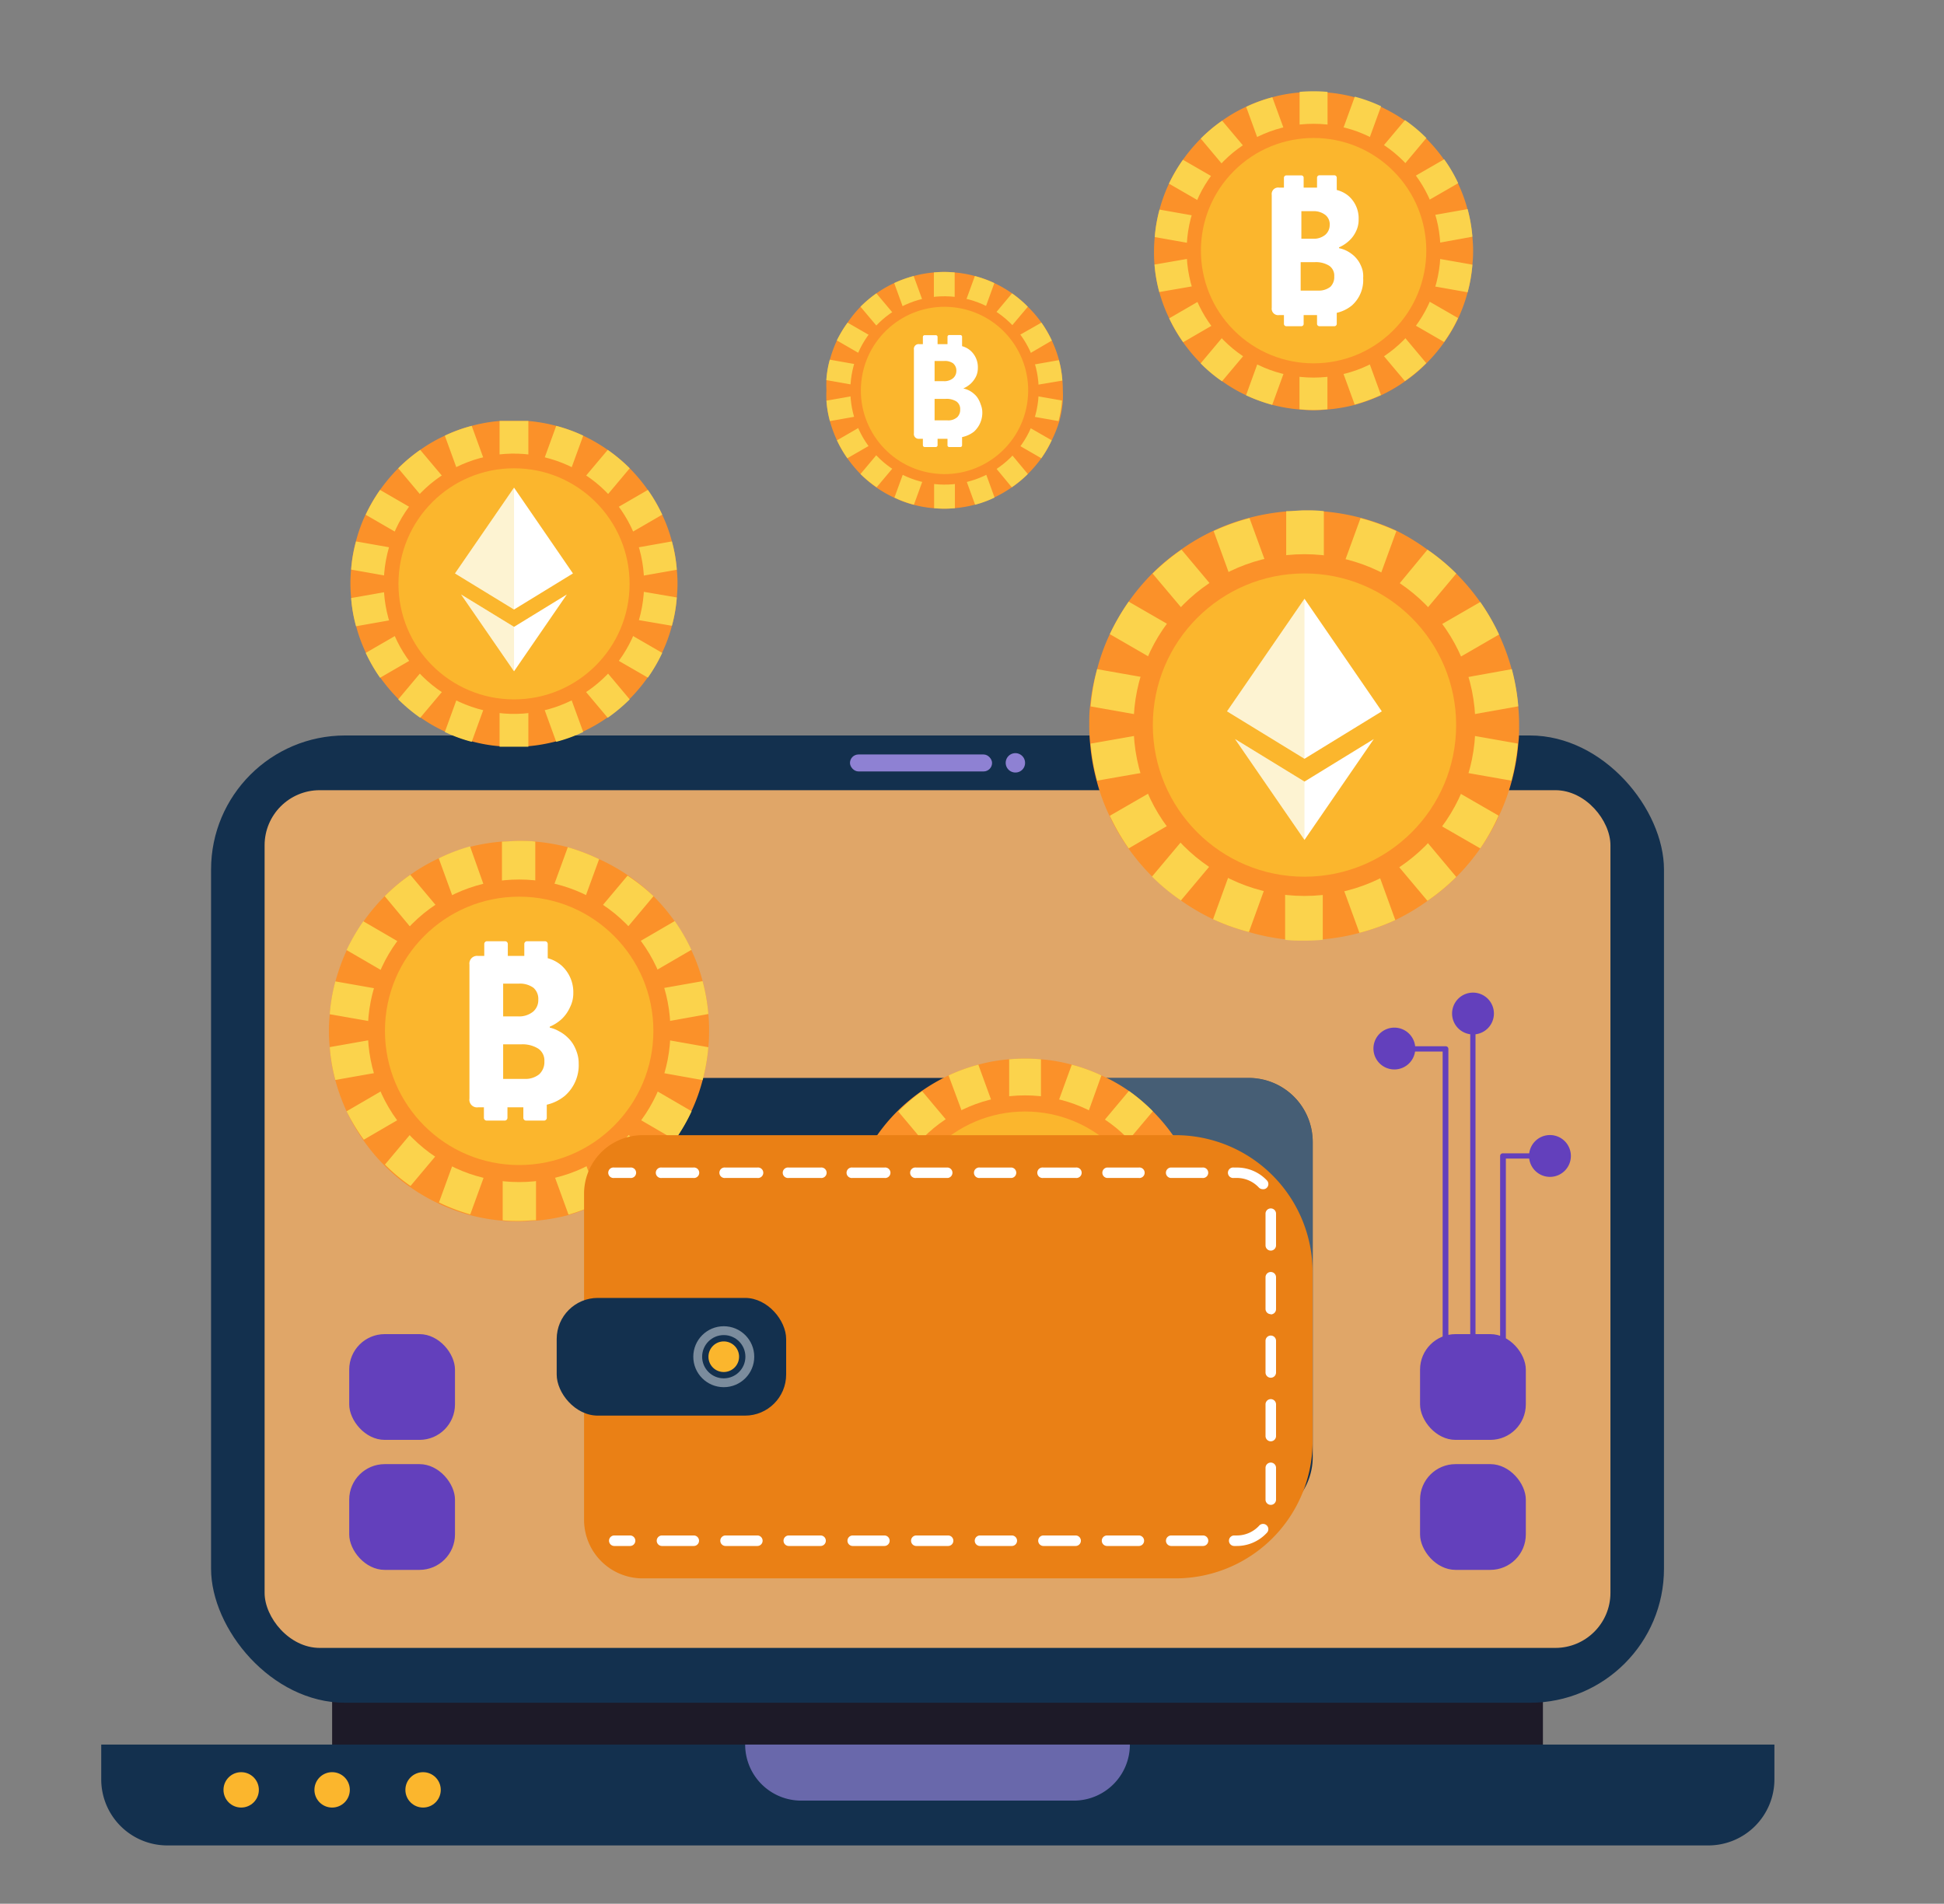 <svg xmlns="http://www.w3.org/2000/svg" viewBox="0 0 162.66 159.32"><rect x="0" y="0" width="162.66" height="159.32" fill="#808080" stroke="none"/><defs><style>.cls-1{isolation:isolate;}.cls-2{fill:#1d1a28;}.cls-3{fill:#13304e;}.cls-4{fill:#e0a668;}.cls-5{fill:#6340bc;}.cls-6,.cls-7{fill:#8e81d3;}.cls-6{opacity:0.7;}.cls-8{fill:#fbb62d;}.cls-14,.cls-9{fill:#7b8c9d;}.cls-9{opacity:0.5;mix-blend-mode:multiply;}.cls-10{fill:#fb9129;}.cls-11,.cls-15{fill:#fbd34c;}.cls-12{fill:#fff;}.cls-13{fill:#ea8015;}.cls-15{opacity:0.25;}</style></defs><g class="cls-1"><g id="OBJECTS"><rect class="cls-2" x="27.79" y="137.58" width="101.31" height="12.21"/><rect class="cls-3" x="17.66" y="61.55" width="121.57" height="80.95" rx="11.22"/><rect class="cls-4" x="22.14" y="66.13" width="112.61" height="71.78" rx="4.61"/><rect class="cls-5" x="29.22" y="122.53" width="8.85" height="8.85" rx="2.97"/><rect class="cls-5" x="29.22" y="111.65" width="8.85" height="8.85" rx="2.97"/><rect class="cls-5" x="118.82" y="122.53" width="8.85" height="8.85" rx="2.97"/><rect class="cls-5" x="118.82" y="111.65" width="8.85" height="8.85" rx="2.97"/><path class="cls-5" d="M118.42,87.75a1.75,1.75,0,1,0-1.75,1.75A1.75,1.75,0,0,0,118.42,87.75Z"/><path class="cls-5" d="M125,84.82a1.75,1.75,0,1,0-1.75,1.75A1.75,1.75,0,0,0,125,84.82Z"/><path class="cls-5" d="M131.44,96.74a1.75,1.75,0,1,0-1.75,1.75A1.75,1.75,0,0,0,131.44,96.74Z"/><path class="cls-5" d="M120.93,116.93a.22.22,0,0,1-.22-.22V88h-4a.22.22,0,0,1,0-.44h4.26a.22.22,0,0,1,.22.22v29A.22.22,0,0,1,120.93,116.93Z"/><path class="cls-5" d="M123.24,115.31a.22.22,0,0,1-.22-.22V86a.22.22,0,0,1,.44,0v29.09A.22.22,0,0,1,123.24,115.31Z"/><path class="cls-5" d="M125.74,115.31a.22.22,0,0,1-.22-.22V96.74a.22.22,0,0,1,.22-.22h3.12a.22.22,0,0,1,0,.44H126v18.13A.22.22,0,0,1,125.74,115.31Z"/><path class="cls-3" d="M148.47,146v2.91a5.53,5.53,0,0,1-5.53,5.53H14a5.53,5.53,0,0,1-5.53-5.53V146Z"/><path class="cls-6" d="M94.54,146h0a4.69,4.69,0,0,1-4.7,4.69H67.05a4.69,4.69,0,0,1-4.7-4.69H94.54Z"/><rect class="cls-7" x="71.12" y="63.14" width="11.89" height="1.42" rx="0.71"/><path class="cls-7" d="M85.77,63.85a.81.81,0,1,0-.8.8A.8.8,0,0,0,85.77,63.85Z"/><circle class="cls-8" cx="20.18" cy="149.79" r="1.48"/><path class="cls-8" d="M29.27,149.79a1.48,1.48,0,1,0-1.48,1.48A1.48,1.48,0,0,0,29.27,149.79Z"/><circle class="cls-8" cx="35.4" cy="149.79" r="1.48"/><path class="cls-3" d="M51.4,92.59V127.3h53.07a5.36,5.36,0,0,0,5.37-5.37V95.58a5.36,5.36,0,0,0-5.37-5.37H53.78A2.39,2.39,0,0,0,51.4,92.59Z"/><path class="cls-9" d="M87.75,90.21v28.26h22.09V95.58a5.38,5.38,0,0,0-5.37-5.37Z"/><path class="cls-10" d="M70.66,103.7c0,.44,0,.87.06,1.3a15,15,0,0,0,.46,2.61,13.87,13.87,0,0,0,.89,2.46,14.4,14.4,0,0,0,1.33,2.29,14.86,14.86,0,0,0,3.71,3.71,15,15,0,0,0,2.26,1.32,14.5,14.5,0,0,0,2.49.9,13.93,13.93,0,0,0,2.58.45,14.77,14.77,0,0,0,2.66,0,13.93,13.93,0,0,0,2.58-.45,14.1,14.1,0,0,0,2.48-.9,13.85,13.85,0,0,0,2.27-1.32,14.87,14.87,0,0,0,2-1.7,15.34,15.34,0,0,0,1.68-2,15,15,0,0,0,1.33-2.3,13.87,13.87,0,0,0,.89-2.46,14.83,14.83,0,0,0,.46-2.61c0-.43.06-.86.06-1.3s0-.88-.06-1.31a14.83,14.83,0,0,0-.46-2.61,13.87,13.87,0,0,0-.89-2.46A15,15,0,0,0,98.14,95a15.34,15.34,0,0,0-1.68-2,14.87,14.87,0,0,0-2-1.7A13.85,13.85,0,0,0,92.16,90a14.1,14.1,0,0,0-2.48-.9,13.93,13.93,0,0,0-2.58-.45,14.77,14.77,0,0,0-2.66,0,13.93,13.93,0,0,0-2.58.45,14.5,14.5,0,0,0-2.49.9,15.64,15.64,0,0,0-4.29,3,14.79,14.79,0,0,0-1.68,2,14.4,14.4,0,0,0-1.33,2.29,13.87,13.87,0,0,0-.89,2.46,15,15,0,0,0-.46,2.61C70.68,102.82,70.66,103.25,70.66,103.7Z"/><path class="cls-11" d="M78.14,103.7,70.72,105a15,15,0,0,0,.46,2.61l7.42-1.31-6.53,3.77a14.4,14.4,0,0,0,1.33,2.29l6.52-3.76-4.84,5.77a14.87,14.87,0,0,0,2,1.7L82,110.3l-2.58,7.09a14.5,14.5,0,0,0,2.49.9l2.58-7.08v7.53a14.77,14.77,0,0,0,2.66,0v-7.53l2.58,7.08a14.1,14.1,0,0,0,2.48-.9l-2.57-7.09,4.84,5.77a14.87,14.87,0,0,0,2-1.7l-4.85-5.77,6.53,3.77a15,15,0,0,0,1.33-2.3l-6.53-3.77,7.42,1.31a14.83,14.83,0,0,0,.46-2.61l-7.42-1.3,7.42-1.31a14.83,14.83,0,0,0-.46-2.61l-7.42,1.31,6.53-3.77A15,15,0,0,0,98.14,95l-6.53,3.77L96.46,93a14.87,14.87,0,0,0-2-1.7l-4.84,5.77L92.16,90a14.1,14.1,0,0,0-2.48-.9L87.1,96.18V88.65a14.77,14.77,0,0,0-2.66,0v7.53L81.86,89.1a14.5,14.5,0,0,0-2.49.9L82,97.09l-4.84-5.77a14.87,14.87,0,0,0-2,1.7l4.84,5.77L73.4,95a14.4,14.4,0,0,0-1.33,2.29l6.53,3.77-7.42-1.31a15,15,0,0,0-.46,2.61Z"/><circle class="cls-10" cx="85.77" cy="103.7" r="12.03"/><circle class="cls-8" cx="85.77" cy="103.7" r="10.68"/><path class="cls-10" d="M59.33,86.26a12.63,12.63,0,0,1-.06,1.38,15.66,15.66,0,0,1-.48,2.75A14.84,14.84,0,0,1,57.85,93a15.45,15.45,0,0,1-1.39,2.4,16,16,0,0,1-6.29,5.29,17.09,17.09,0,0,1-2.62,1,16.28,16.28,0,0,1-2.72.47c-.46,0-.92.06-1.39.06s-.94,0-1.4-.06a16.16,16.16,0,0,1-2.71-.47,15.92,15.92,0,0,1-5-2.34,15.27,15.27,0,0,1-2.14-1.79,16.22,16.22,0,0,1-1.77-2.11A17,17,0,0,1,29,93a16.67,16.67,0,0,1-.94-2.59,14.77,14.77,0,0,1-.47-2.75,13.54,13.54,0,0,1,0-2.75,14.77,14.77,0,0,1,.47-2.75A16.67,16.67,0,0,1,29,79.55a16.46,16.46,0,0,1,1.4-2.41A16.22,16.22,0,0,1,32.19,75a15.27,15.27,0,0,1,2.14-1.79,15.92,15.92,0,0,1,5-2.34A16.16,16.16,0,0,1,42,70.43c.46,0,.93-.06,1.4-.06s.93,0,1.39.06a16.28,16.28,0,0,1,2.72.47,17.09,17.09,0,0,1,2.62,1A16,16,0,0,1,54.68,75a16.29,16.29,0,0,1,1.78,2.11,15.55,15.55,0,0,1,1.39,2.41,14.84,14.84,0,0,1,.94,2.59,15.66,15.66,0,0,1,.48,2.75A12.56,12.56,0,0,1,59.33,86.26Z"/><path class="cls-11" d="M51.47,86.26l7.8,1.38a15.66,15.66,0,0,1-.48,2.75L51,89l6.87,4a15.45,15.45,0,0,1-1.39,2.4l-6.87-4,5.09,6.08a15.78,15.78,0,0,1-2.13,1.79l-5.1-6.07,2.72,7.45a17.09,17.09,0,0,1-2.62,1l-2.72-7.46v7.93c-.46,0-.92.06-1.39.06s-.94,0-1.4-.06V94.17l-2.71,7.46a15.77,15.77,0,0,1-2.62-1l2.71-7.45-5.09,6.07a15.27,15.27,0,0,1-2.14-1.79l5.1-6.08-6.87,4A17,17,0,0,1,29,93l6.88-4-7.82,1.38a14.77,14.77,0,0,1-.47-2.75l7.8-1.38-7.8-1.37a14.77,14.77,0,0,1,.47-2.75l7.82,1.38-6.88-4a16.46,16.46,0,0,1,1.4-2.41l6.87,4L32.19,75a15.27,15.27,0,0,1,2.14-1.79l5.09,6.07-2.71-7.45a15.77,15.77,0,0,1,2.62-1L42,78.36V70.43c.46,0,.93-.06,1.4-.06s.93,0,1.39.06v7.93l2.72-7.46a17.09,17.09,0,0,1,2.62,1l-2.72,7.45,5.1-6.07A15.78,15.78,0,0,1,54.68,75l-5.09,6.08,6.87-4a15.55,15.55,0,0,1,1.39,2.41l-6.87,4,7.81-1.38a15.66,15.66,0,0,1,.48,2.75Z"/><circle class="cls-10" cx="43.44" cy="86.27" r="12.66" transform="translate(-48.28 55.98) rotate(-45)"/><circle class="cls-8" cx="43.44" cy="86.27" r="11.23"/><path class="cls-12" d="M48.3,88.17a3.43,3.43,0,0,0-.33-.76,2.81,2.81,0,0,0-.52-.63,3,3,0,0,0-.68-.48A2.73,2.73,0,0,0,46,86l0-.08a3.5,3.5,0,0,0,1-.64,3.12,3.12,0,0,0,.7-1,2.57,2.57,0,0,0,.27-1.16,3,3,0,0,0-1-2.33,2.94,2.94,0,0,0-1.14-.6V79a.23.23,0,0,0-.23-.23h-1.5a.23.23,0,0,0-.23.23v1H42.49V79a.23.23,0,0,0-.23-.23H40.75a.23.23,0,0,0-.23.23v1H40a.64.64,0,0,0-.72.72V91.94a.64.64,0,0,0,.72.73h.49v.88a.23.23,0,0,0,.23.23h1.51a.23.23,0,0,0,.23-.23v-.88h1.33v.88a.23.23,0,0,0,.23.23h1.5a.23.23,0,0,0,.23-.23v-1.1a3.68,3.68,0,0,0,1.52-.75A3.4,3.4,0,0,0,48.42,89,2.74,2.74,0,0,0,48.3,88.17Zm-3.19,1.74a1.83,1.83,0,0,1-1.23.38H42.1V87.4h1.49a2.48,2.48,0,0,1,1.45.36,1.2,1.2,0,0,1,.51,1.06A1.39,1.39,0,0,1,45.11,89.91Zm-.48-7.25a1.23,1.23,0,0,1,.41,1,1.26,1.26,0,0,1-.43,1,1.85,1.85,0,0,1-1.26.4H42.1V82.32h1.29A1.93,1.93,0,0,1,44.63,82.66Z"/><path class="cls-13" d="M60.36,95h44.59a4.9,4.9,0,0,1,4.9,4.9v27.29a4.9,4.9,0,0,1-4.9,4.9H60.36a11.47,11.47,0,0,1-11.47-11.47V106.47A11.47,11.47,0,0,1,60.36,95Z" transform="translate(158.72 227.09) rotate(180)"/><path class="cls-12" d="M52.72,98.58H51.4a.44.44,0,1,1,0-.87h1.32a.44.44,0,1,1,0,.87Z"/><path class="cls-12" d="M103.46,129.38h-.19a.44.44,0,1,1,0-.88h.19a2.54,2.54,0,0,0,1.88-.8.44.44,0,1,1,.65.59A3.42,3.42,0,0,1,103.46,129.38Zm-2.85,0H98a.44.44,0,1,1,0-.88h2.66a.44.44,0,1,1,0,.88Zm-5.32,0H92.63a.44.44,0,0,1,0-.88h2.66a.44.44,0,1,1,0,.88Zm-5.32,0H87.31a.44.44,0,0,1,0-.88H90a.44.44,0,0,1,0,.88Zm-5.32,0H82a.44.44,0,0,1,0-.88h2.66a.44.44,0,0,1,0,.88Zm-5.32,0H76.67a.44.44,0,0,1,0-.88h2.66a.44.44,0,0,1,0,.88Zm-5.32,0H71.35a.44.44,0,0,1,0-.88H74a.44.44,0,0,1,0,.88Zm-5.32,0H66a.44.44,0,0,1,0-.88h2.66a.44.44,0,0,1,0,.88Zm-5.32,0H60.71a.44.44,0,0,1,0-.88h2.66a.44.44,0,0,1,0,.88Zm-5.32,0H55.39a.44.44,0,0,1,0-.88h2.66a.44.44,0,0,1,0,.88Zm48.28-3.44a.44.44,0,0,1-.44-.44v-2.66a.44.44,0,0,1,.88,0v2.66A.44.44,0,0,1,106.33,125.94Zm0-5.32a.44.44,0,0,1-.44-.44v-2.65a.44.44,0,0,1,.88,0v2.65A.44.44,0,0,1,106.33,120.62Zm0-5.32a.44.44,0,0,1-.44-.43v-2.66a.44.44,0,0,1,.88,0v2.66A.44.44,0,0,1,106.33,115.3Zm0-5.32a.44.44,0,0,1-.44-.43v-2.66a.44.44,0,0,1,.88,0v2.66A.44.44,0,0,1,106.33,110Zm0-5.32a.44.44,0,0,1-.44-.43v-2.66a.44.44,0,0,1,.88,0v2.66A.44.44,0,0,1,106.33,104.66Zm-.68-5.14a.45.45,0,0,1-.32-.14,2.52,2.52,0,0,0-1.87-.8h-.21a.44.44,0,1,1,0-.87h.21A3.43,3.43,0,0,1,106,98.78a.44.44,0,0,1,0,.62A.42.42,0,0,1,105.65,99.52Zm-5.06-.94H97.93a.44.44,0,0,1,0-.87h2.66a.44.44,0,1,1,0,.87Zm-5.32,0H92.61a.44.44,0,0,1,0-.87h2.66a.44.44,0,1,1,0,.87Zm-5.32,0H87.3a.44.44,0,1,1,0-.87H90a.44.44,0,1,1,0,.87Zm-5.31,0H82a.44.44,0,1,1,0-.87h2.66a.44.44,0,0,1,0,.87Zm-5.32,0H76.66a.44.44,0,1,1,0-.87h2.66a.44.44,0,0,1,0,.87Zm-5.32,0H71.34a.44.44,0,1,1,0-.87H74a.44.44,0,1,1,0,.87Zm-5.32,0H66a.44.44,0,1,1,0-.87h2.66a.44.44,0,1,1,0,.87Zm-5.32,0H60.7a.44.44,0,1,1,0-.87h2.66a.44.44,0,1,1,0,.87Zm-5.32,0H55.38a.44.44,0,1,1,0-.87H58a.44.44,0,1,1,0,.87Z"/><path class="cls-12" d="M52.72,129.38H51.4a.44.44,0,0,1,0-.88h1.32a.44.44,0,0,1,0,.88Z"/><rect class="cls-3" x="46.59" y="108.62" width="19.2" height="9.85" rx="3.44" transform="translate(112.37 227.09) rotate(180)"/><circle class="cls-14" cx="60.56" cy="113.54" r="2.55"/><circle class="cls-3" cx="60.56" cy="113.54" r="1.81"/><path class="cls-8" d="M59.28,113.54a1.28,1.28,0,1,1,1.28,1.28A1.27,1.27,0,0,1,59.28,113.54Z"/><path class="cls-10" d="M127.11,60.68c0,.52,0,1-.07,1.55a17.63,17.63,0,0,1-.54,3.1,17.37,17.37,0,0,1-1.07,2.93A17,17,0,0,1,123.86,71a17.78,17.78,0,0,1-2,2.39,17.2,17.2,0,0,1-2.41,2A18,18,0,0,1,116.75,77a18.27,18.27,0,0,1-3,1.07,17.13,17.13,0,0,1-3.07.54c-.51.05-1,.07-1.57.07s-1.06,0-1.58-.07A17.45,17.45,0,0,1,104.5,78a17.9,17.9,0,0,1-3-1.07,18.76,18.76,0,0,1-5.11-3.59,18.26,18.26,0,0,1-2-2.38,18.47,18.47,0,0,1-1.58-2.73,16.51,16.51,0,0,1-1.06-2.93,17.47,17.47,0,0,1-.54-3.1c-.05-.51-.07-1-.07-1.55s0-1,.07-1.56A17.79,17.79,0,0,1,91.8,56a16.8,16.8,0,0,1,1.06-2.93,18.89,18.89,0,0,1,1.58-2.72,18.26,18.26,0,0,1,2-2.38,17.35,17.35,0,0,1,2.42-2,17.13,17.13,0,0,1,2.69-1.56,17.94,17.94,0,0,1,3-1.08,18.41,18.41,0,0,1,3.07-.53c.52,0,1.05-.07,1.58-.07s1.06,0,1.57.07a18.06,18.06,0,0,1,3.07.53,18.3,18.3,0,0,1,3,1.08A18,18,0,0,1,119.44,46a17.27,17.27,0,0,1,2.41,2,18.34,18.34,0,0,1,2,2.38,18,18,0,0,1,1.57,2.72,17.63,17.63,0,0,1,1.61,6C127.09,59.64,127.11,60.15,127.11,60.68Z"/><path class="cls-11" d="M118.22,60.68,127,62.23a17.63,17.63,0,0,1-.54,3.1l-8.83-1.55,7.76,4.48A17,17,0,0,1,123.86,71l-7.76-4.47,5.75,6.86a17.2,17.2,0,0,1-2.41,2l-5.76-6.86L116.75,77a18.27,18.27,0,0,1-3,1.07l-3.07-8.42v9c-.51.05-1,.07-1.57.07s-1.06,0-1.58-.07v-9L104.5,78a17.9,17.9,0,0,1-3-1.07l3.06-8.43-5.75,6.86a17.28,17.28,0,0,1-2.42-2l5.76-6.86L94.44,71a18.47,18.47,0,0,1-1.58-2.73l7.77-4.48L91.8,65.33a17.47,17.47,0,0,1-.54-3.1l8.82-1.55-8.82-1.56A17.79,17.79,0,0,1,91.8,56l8.83,1.56-7.77-4.49a18.89,18.89,0,0,1,1.58-2.72l7.76,4.48L96.44,48a17.35,17.35,0,0,1,2.42-2l5.75,6.86-3.06-8.42a17.94,17.94,0,0,1,3-1.08l3.07,8.42v-9c.52,0,1.05-.07,1.58-.07s1.06,0,1.57.07v9l3.07-8.42a18.3,18.3,0,0,1,3,1.08l-3.07,8.42L119.44,46a17.27,17.27,0,0,1,2.41,2l-5.75,6.86,7.76-4.48a18,18,0,0,1,1.57,2.72l-7.76,4.49L126.5,56a17.74,17.74,0,0,1,.54,3.11Z"/><circle class="cls-10" cx="109.15" cy="60.68" r="14.3"/><circle class="cls-8" cx="109.15" cy="60.68" r="12.69"/><polygon class="cls-12" points="109.15 63.5 115.62 59.53 109.15 50.11 102.67 59.53 109.15 63.5"/><polygon class="cls-12" points="109.15 65.41 103.34 61.85 109.15 70.29 114.95 61.85 109.15 65.41"/><polygon class="cls-15" points="109.15 50.11 109.15 63.5 102.67 59.53 109.15 50.11"/><polygon class="cls-15" points="109.15 65.41 109.15 70.29 103.34 61.85 109.15 65.41"/><path class="cls-10" d="M56.69,48.86A11.51,11.51,0,0,1,56.63,50a12.5,12.5,0,0,1-.41,2.37,12.65,12.65,0,0,1-.81,2.23,13.28,13.28,0,0,1-1.2,2.07,14,14,0,0,1-1.52,1.82,14.17,14.17,0,0,1-1.84,1.54,13.51,13.51,0,0,1-2.05,1.19,13.73,13.73,0,0,1-4.59,1.23c-.4,0-.8,0-1.2,0s-.81,0-1.21,0a12.76,12.76,0,0,1-2.33-.41,12.6,12.6,0,0,1-2.25-.82,12.81,12.81,0,0,1-2.06-1.19,14.17,14.17,0,0,1-1.84-1.54,15.49,15.49,0,0,1-1.52-1.81,13.86,13.86,0,0,1-1.2-2.08,12.65,12.65,0,0,1-.81-2.23,12.4,12.4,0,0,1-.41-2.36,11.83,11.83,0,0,1,0-2.38,12.4,12.4,0,0,1,.41-2.36,12.65,12.65,0,0,1,.81-2.23A13.86,13.86,0,0,1,31.8,41a14.71,14.71,0,0,1,1.52-1.81,13.41,13.41,0,0,1,1.84-1.54,12.81,12.81,0,0,1,2.06-1.19,12.6,12.6,0,0,1,2.25-.82,12.76,12.76,0,0,1,2.33-.41c.4,0,.8,0,1.21,0s.8,0,1.2,0a13.73,13.73,0,0,1,4.59,1.23,14,14,0,0,1,3.89,2.73,14,14,0,0,1,2.72,3.89,12.65,12.65,0,0,1,.81,2.23,12.5,12.5,0,0,1,.41,2.37A11.51,11.51,0,0,1,56.69,48.86Z"/><path class="cls-11" d="M49.92,48.86,56.63,50a12.5,12.5,0,0,1-.41,2.37L49.5,51.22l5.91,3.42a13.28,13.28,0,0,1-1.2,2.07L48.3,53.3l4.39,5.23a14.17,14.17,0,0,1-1.84,1.54l-4.39-5.22,2.34,6.41a12.7,12.7,0,0,1-2.26.82l-2.33-6.41v6.82c-.4,0-.8,0-1.2,0s-.81,0-1.21,0V55.67l-2.33,6.41a12.6,12.6,0,0,1-2.25-.82l2.33-6.41-4.39,5.22a14.17,14.17,0,0,1-1.84-1.54l4.39-5.23L31.8,56.72a13.86,13.86,0,0,1-1.2-2.08l5.91-3.42-6.72,1.19a12.4,12.4,0,0,1-.41-2.36l6.72-1.19-6.72-1.19a12.4,12.4,0,0,1,.41-2.36l6.72,1.19L30.6,43.08A13.86,13.86,0,0,1,31.8,41l5.91,3.42-4.39-5.23a13.41,13.41,0,0,1,1.84-1.54l4.39,5.22-2.33-6.41a12.6,12.6,0,0,1,2.25-.82l2.33,6.41V35.23c.4,0,.8,0,1.21,0s.8,0,1.2,0v6.82l2.33-6.41a12.7,12.7,0,0,1,2.26.82l-2.34,6.41,4.39-5.22a13.41,13.41,0,0,1,1.84,1.54L48.3,44.42,54.21,41a13.28,13.28,0,0,1,1.2,2.07L49.5,46.5l6.72-1.19a12.5,12.5,0,0,1,.41,2.37Z"/><circle class="cls-10" cx="43.01" cy="48.86" r="10.89" transform="translate(-14.43 79.49) rotate(-76.72)"/><circle class="cls-8" cx="43.01" cy="48.86" r="9.67"/><polygon class="cls-12" points="43.01 51.01 47.94 47.99 43.01 40.81 38.07 47.99 43.01 51.01"/><polygon class="cls-12" points="43.01 52.46 38.58 49.75 43.01 56.18 47.43 49.75 43.01 52.46"/><polygon class="cls-15" points="43.01 40.81 43.01 51.01 38.07 47.99 43.01 40.81"/><polygon class="cls-15" points="43.01 52.46 43.01 56.18 38.58 49.75 43.01 52.46"/><path class="cls-10" d="M88.93,32.67a7.94,7.94,0,0,1,0,.85,9,9,0,0,1-.29,1.72A10.35,10.35,0,0,1,88,36.85a10.11,10.11,0,0,1-.87,1.5A10.69,10.69,0,0,1,86,39.67a9.52,9.52,0,0,1-1.34,1.11,9.94,9.94,0,0,1-3.11,1.46,9.48,9.48,0,0,1-1.69.29,9.48,9.48,0,0,1-1.74,0,9.48,9.48,0,0,1-1.69-.29,9.07,9.07,0,0,1-1.63-.6,9.6,9.6,0,0,1-1.49-.86A10,10,0,0,1,72,39.67a10.69,10.69,0,0,1-1.1-1.32,10.11,10.11,0,0,1-.87-1.5,10.35,10.35,0,0,1-.59-1.61,9,9,0,0,1-.29-1.71,8.27,8.27,0,0,1,0-.86,8.11,8.11,0,0,1,0-.86,8.73,8.73,0,0,1,.29-1.71,9.65,9.65,0,0,1,.59-1.61A10.22,10.22,0,0,1,70.92,27,9.91,9.91,0,0,1,72,25.67a10.11,10.11,0,0,1,1.33-1.12,9.6,9.6,0,0,1,1.49-.86,9.87,9.87,0,0,1,1.63-.59,9.49,9.49,0,0,1,1.69-.3,9.48,9.48,0,0,1,1.74,0,9.49,9.49,0,0,1,1.69.3,9.63,9.63,0,0,1,3.11,1.45A9.59,9.59,0,0,1,86,25.67,9.39,9.39,0,0,1,87.14,27,9.9,9.9,0,0,1,88.6,30.1a8.86,8.86,0,0,1,.29,1.71A8.25,8.25,0,0,1,88.93,32.67Z"/><path class="cls-11" d="M84,32.67l4.86.85a9,9,0,0,1-.29,1.72l-4.87-.86L88,36.85a10.11,10.11,0,0,1-.87,1.5l-4.28-2.47L86,39.67a9.52,9.52,0,0,1-1.34,1.11L81.53,37l1.69,4.64a9.07,9.07,0,0,1-1.63.6L79.9,37.59v4.94a9.48,9.48,0,0,1-1.74,0V37.59l-1.69,4.65a9.07,9.07,0,0,1-1.63-.6L76.53,37l-3.18,3.78A10,10,0,0,1,72,39.67l3.18-3.79-4.28,2.47a10.11,10.11,0,0,1-.87-1.5l4.28-2.47-4.87.86a9,9,0,0,1-.29-1.71L74,32.67l-4.86-.86a8.73,8.73,0,0,1,.29-1.71l4.87.86-4.28-2.47A10.22,10.22,0,0,1,70.92,27l4.28,2.47L72,25.67a10.11,10.11,0,0,1,1.33-1.12l3.18,3.79-1.69-4.65a9.87,9.87,0,0,1,1.63-.59l1.69,4.64V22.8a9.48,9.48,0,0,1,1.74,0v4.94l1.69-4.64a9.87,9.87,0,0,1,1.63.59l-1.69,4.65,3.17-3.79A9.59,9.59,0,0,1,86,25.67l-3.18,3.78L87.14,27a9.63,9.63,0,0,1,.87,1.5L83.73,31l4.87-.86a8.86,8.86,0,0,1,.29,1.71Z"/><circle class="cls-10" cx="79.03" cy="32.67" r="7.88" transform="translate(34.12 105.45) rotate(-80.78)"/><circle class="cls-8" cx="79.03" cy="32.67" r="7" transform="translate(34.12 105.45) rotate(-80.78)"/><path class="cls-12" d="M82.06,33.85a2.18,2.18,0,0,0-.21-.47,1.48,1.48,0,0,0-.32-.39,2,2,0,0,0-.42-.3,2.05,2.05,0,0,0-.51-.18v0a2.27,2.27,0,0,0,.62-.4,2.12,2.12,0,0,0,.44-.59,1.66,1.66,0,0,0,.16-.73,1.85,1.85,0,0,0-.61-1.44,1.78,1.78,0,0,0-.71-.38v-.79a.14.14,0,0,0-.14-.14h-.94a.14.14,0,0,0-.14.14v.62h-.83v-.61a.15.15,0,0,0-.15-.14h-.93a.15.15,0,0,0-.15.14v.61h-.3a.4.4,0,0,0-.45.46v7a.4.4,0,0,0,.45.46h.3v.55a.15.15,0,0,0,.15.14h.93a.15.15,0,0,0,.15-.14v-.55h.83v.55a.14.14,0,0,0,.14.14h.94a.14.14,0,0,0,.14-.14v-.69a2.41,2.41,0,0,0,1-.46,2.14,2.14,0,0,0,.69-1.7A1.79,1.79,0,0,0,82.06,33.85Zm-2,1.09a1.11,1.11,0,0,1-.77.24H78.2v-1.8h.92a1.55,1.55,0,0,1,.91.22.76.76,0,0,1,.31.66A.87.87,0,0,1,80.07,34.94Zm-.3-4.52a.77.77,0,0,1,.26.63.8.8,0,0,1-.27.6,1.14,1.14,0,0,1-.78.25H78.2V30.21H79A1.18,1.18,0,0,1,79.77,30.42Z"/><path class="cls-10" d="M123.26,21a10.93,10.93,0,0,1-.06,1.15,12.68,12.68,0,0,1-.4,2.31,12.9,12.9,0,0,1-.79,2.18,12.65,12.65,0,0,1-1.17,2,13.42,13.42,0,0,1-1.49,1.77,12.17,12.17,0,0,1-1.79,1.5,12.91,12.91,0,0,1-2,1.17,14.77,14.77,0,0,1-2.2.8,13.25,13.25,0,0,1-2.28.39,11.17,11.17,0,0,1-1.17.06,11.31,11.31,0,0,1-1.17-.06,13.25,13.25,0,0,1-2.28-.39,13.62,13.62,0,0,1-2.19-.8,12.55,12.55,0,0,1-2-1.17,12.17,12.17,0,0,1-1.79-1.5,13.32,13.32,0,0,1-2.66-3.79A12.9,12.9,0,0,1,97,24.44a12.57,12.57,0,0,1-.4-2.3A11.12,11.12,0,0,1,96.56,21a11.27,11.27,0,0,1,.06-1.16,13.14,13.14,0,0,1,1.19-4.47,13.55,13.55,0,0,1,1.17-2,14.09,14.09,0,0,1,1.49-1.77,12.82,12.82,0,0,1,1.79-1.5,11.79,11.79,0,0,1,2-1.16,12.73,12.73,0,0,1,2.19-.8,12.36,12.36,0,0,1,2.28-.4,11.33,11.33,0,0,1,1.17-.05,11.21,11.21,0,0,1,1.17.05,12.36,12.36,0,0,1,2.28.4,13.41,13.41,0,0,1,6,3.46,13.51,13.51,0,0,1,1.49,1.78,12.22,12.22,0,0,1,1.17,2,12.49,12.49,0,0,1,.79,2.17,12.68,12.68,0,0,1,.4,2.31A10.93,10.93,0,0,1,123.26,21Z"/><path class="cls-11" d="M116.65,21l6.55,1.15a12.68,12.68,0,0,1-.4,2.31l-6.56-1.16L122,26.62a12.65,12.65,0,0,1-1.17,2l-5.76-3.33,4.27,5.1a12.17,12.17,0,0,1-1.79,1.5l-4.28-5.09,2.28,6.26a14.77,14.77,0,0,1-2.2.8l-2.28-6.26v6.65a11.17,11.17,0,0,1-1.17.06,11.31,11.31,0,0,1-1.17-.06V27.62l-2.28,6.26a13.62,13.62,0,0,1-2.19-.8l2.27-6.26-4.28,5.09a12.17,12.17,0,0,1-1.79-1.5l4.28-5.1L99,28.64a13.45,13.45,0,0,1-1.17-2l5.77-3.34L97,24.44a12.57,12.57,0,0,1-.4-2.3L103.17,21l-6.55-1.16a12.57,12.57,0,0,1,.4-2.3l6.56,1.16-5.77-3.33a13.55,13.55,0,0,1,1.17-2l5.77,3.33-4.28-5.1a12.82,12.82,0,0,1,1.79-1.5l4.28,5.09-2.27-6.25a12.73,12.73,0,0,1,2.19-.8l2.28,6.25V7.69a11.33,11.33,0,0,1,1.17-.05,11.21,11.21,0,0,1,1.17.05v6.65l2.28-6.25a12.83,12.83,0,0,1,2.2.8l-2.28,6.25,4.28-5.09a12.82,12.82,0,0,1,1.79,1.5l-4.27,5.1,5.76-3.32a12.22,12.22,0,0,1,1.17,2l-5.77,3.33,6.56-1.16a12.68,12.68,0,0,1,.4,2.31Z"/><circle class="cls-10" cx="109.91" cy="20.98" r="10.62"/><circle class="cls-8" cx="109.91" cy="20.98" r="9.43" transform="translate(17.36 83.86) rotate(-45)"/><path class="cls-12" d="M114,22.58a3,3,0,0,0-.27-.63,2.54,2.54,0,0,0-.44-.54,2.91,2.91,0,0,0-.57-.4,2.49,2.49,0,0,0-.68-.24V20.7a3,3,0,0,0,.83-.54,2.48,2.48,0,0,0,.59-.8,2.15,2.15,0,0,0,.22-1,2.48,2.48,0,0,0-.83-1.95,2.46,2.46,0,0,0-1-.51V14.87a.2.2,0,0,0-.19-.2h-1.27a.2.2,0,0,0-.19.2v.83h-1.12v-.82a.19.19,0,0,0-.19-.2h-1.27a.2.2,0,0,0-.19.2v.82h-.41a.54.54,0,0,0-.61.61v9.45a.54.54,0,0,0,.61.61h.41v.74a.2.2,0,0,0,.19.19h1.27a.19.19,0,0,0,.19-.19v-.74h1.12v.74a.2.2,0,0,0,.19.19h1.27a.2.2,0,0,0,.19-.19v-.93a3.08,3.08,0,0,0,1.27-.62,2.84,2.84,0,0,0,.94-2.29A2.24,2.24,0,0,0,114,22.58ZM111.32,24a1.56,1.56,0,0,1-1,.32h-1.49V21.94H110a2.11,2.11,0,0,1,1.22.3,1,1,0,0,1,.42.89A1.15,1.15,0,0,1,111.32,24ZM110.91,18a1,1,0,0,1,.35.84,1.08,1.08,0,0,1-.37.81,1.5,1.5,0,0,1-1,.33h-1V17.67h1.08A1.59,1.59,0,0,1,110.91,18Z"/></g></g></svg>